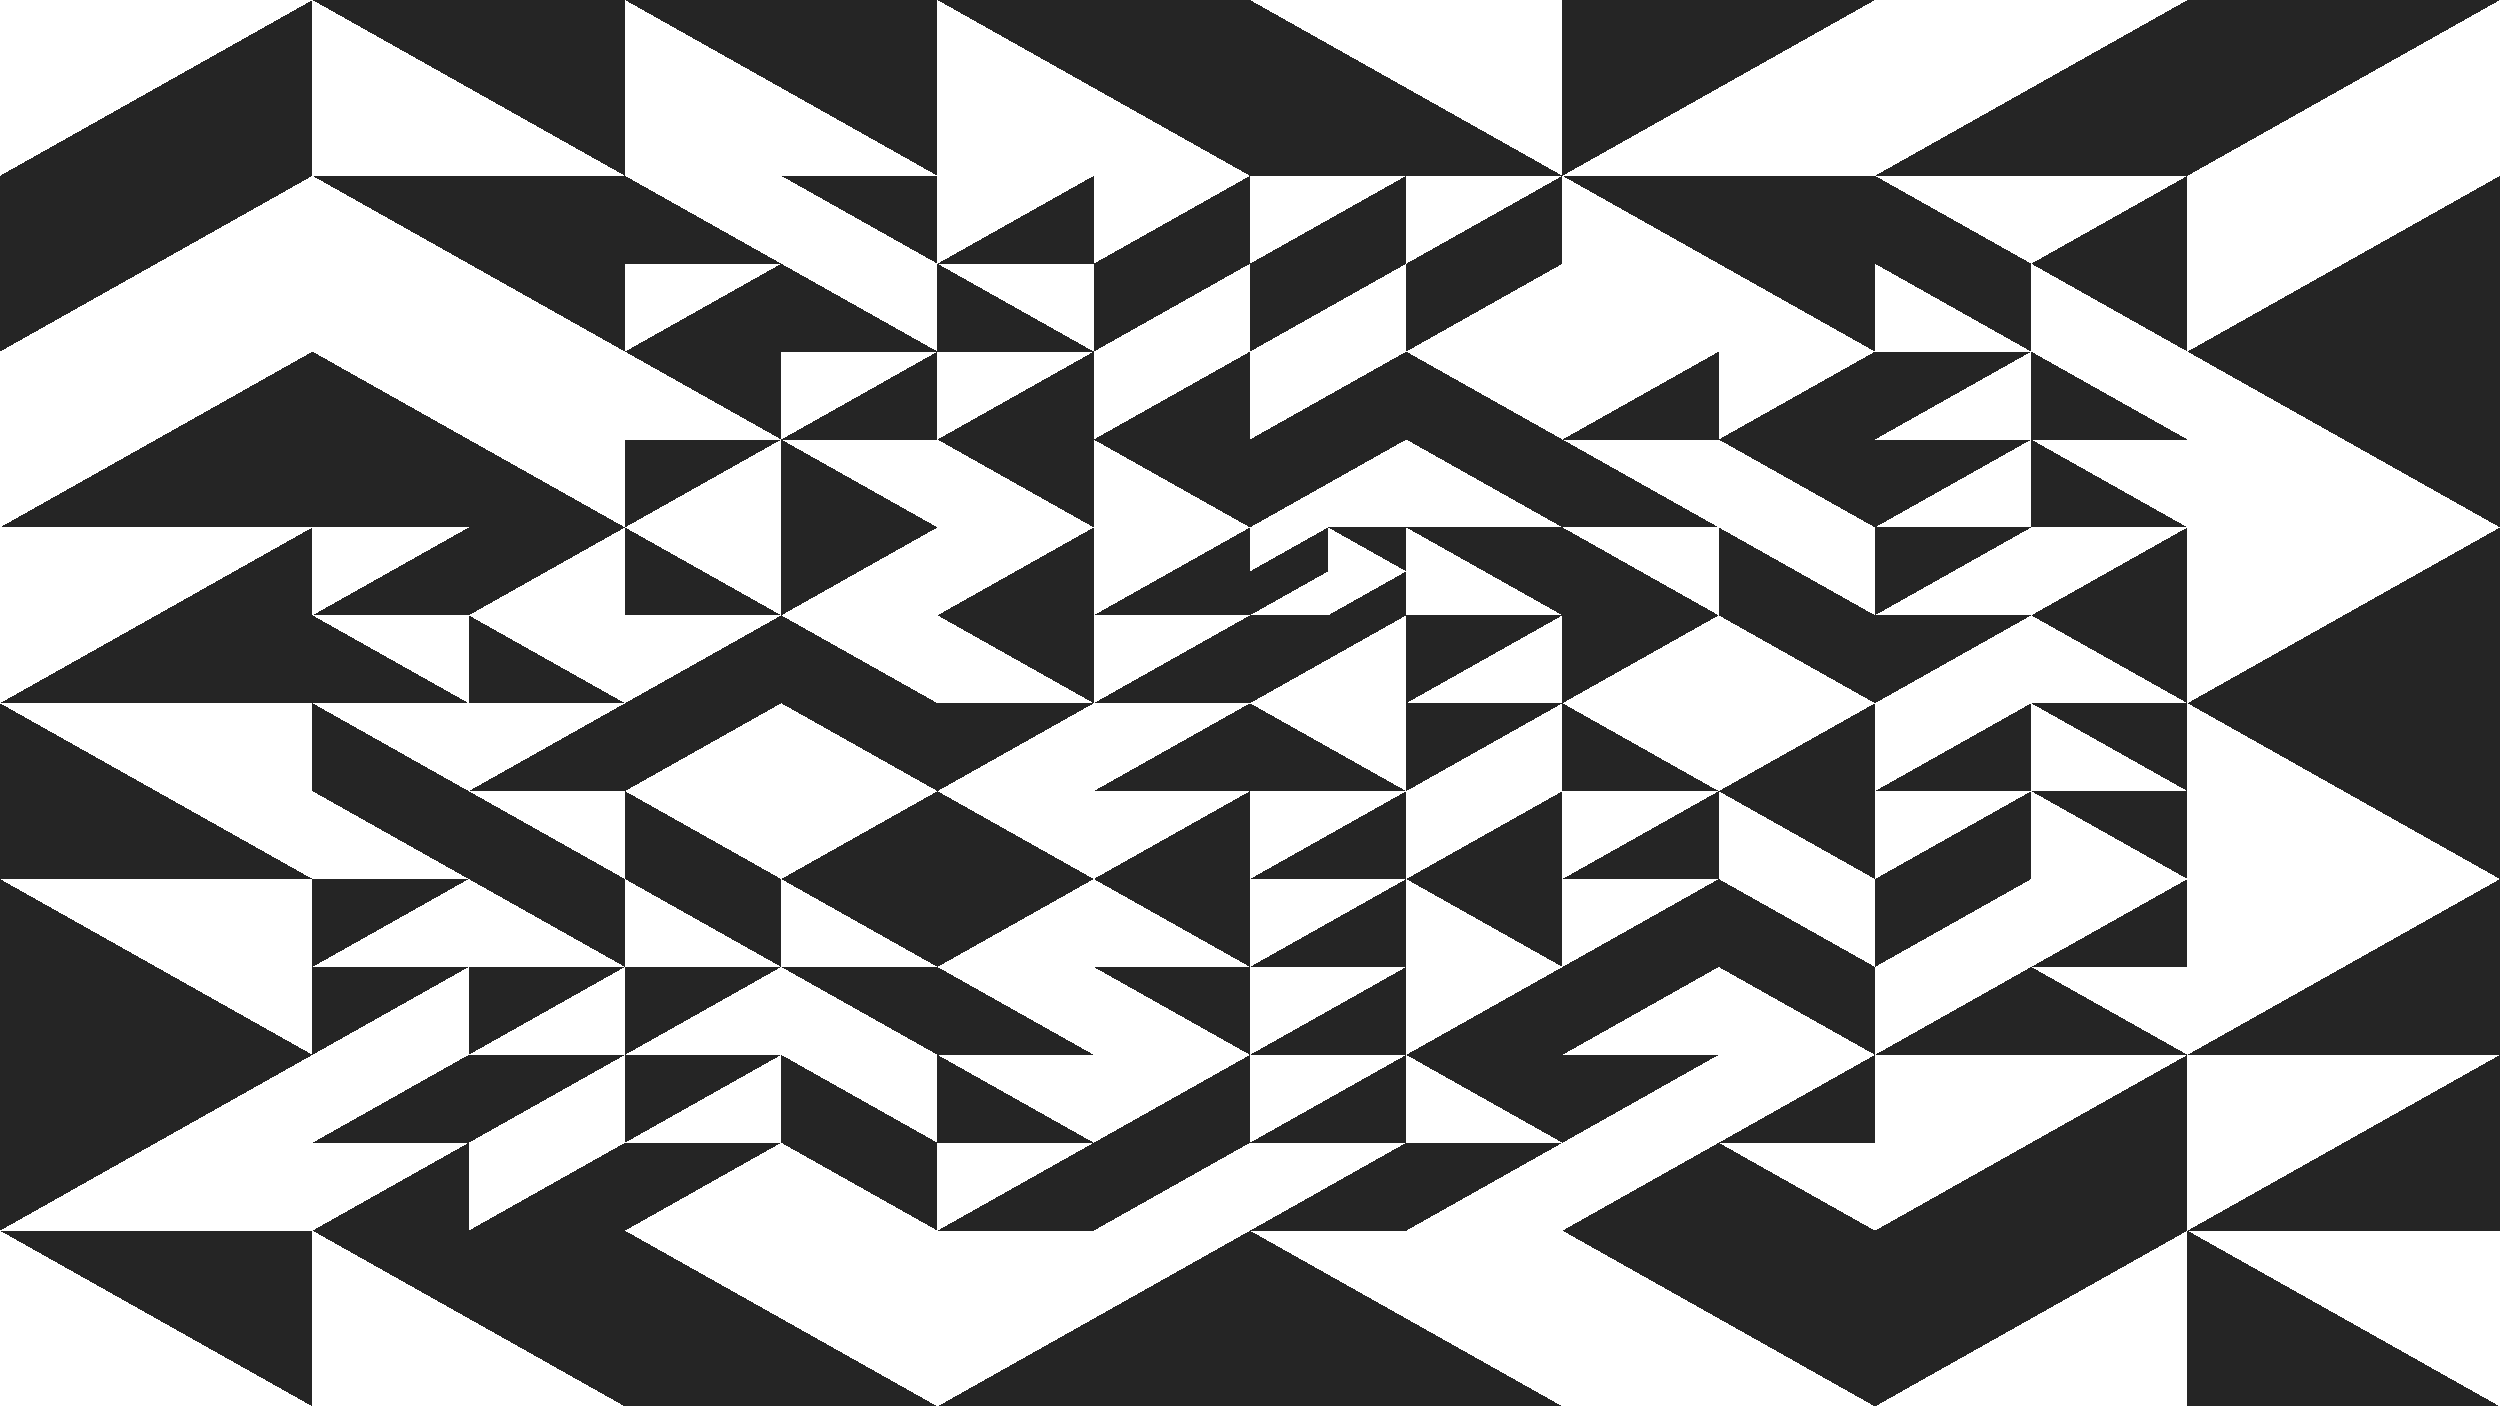 <svg xmlns="http://www.w3.org/2000/svg" version="1.1" xmlns:xlink="http://www.w3.org/1999/xlink" xmlns:svgjs="http://svgjs.dev/svgjs" viewBox="0 0 1422 800"><g shape-rendering="crispEdges" stroke-linejoin="round" fill="#252525"><polygon points="1422,0 1244.25,0 1244.25,100"></polygon><polygon points="1244.25,100 1244.25,0 1066.5,100"></polygon><polygon points="1244.25,100 1244.25,150 1155.375,150"></polygon><polygon points="1155.375,150 1066.5,100 1066.5,150"></polygon><polygon points="1155.375,200 1066.5,150 1155.375,150"></polygon><polygon points="1244.25,150 1244.25,200 1155.375,150"></polygon><polygon points="1422,200 1422,100 1244.25,200"></polygon><polygon points="888.75,100 1066.5,0 888.75,0"></polygon><polygon points="888.75,100 711,100 711,0"></polygon><polygon points="888.75,100 888.75,150 799.875,150"></polygon><polygon points="711,150 799.875,150 799.875,100"></polygon><polygon points="799.875,150 711,150 711,200"></polygon><polygon points="799.875,200 799.875,150 888.75,150"></polygon><polygon points="888.75,100 1066.5,200 1066.5,100"></polygon><polygon points="1066.5,250 1066.5,200 977.625,250"></polygon><polygon points="977.625,250 977.625,200 888.75,250"></polygon><polygon points="977.625,300 888.75,300 888.75,250"></polygon><polygon points="1066.5,250 1066.5,300 977.625,250"></polygon><polygon points="799.875,250 888.75,250 799.875,200"></polygon><polygon points="799.875,200 711,250 799.875,250"></polygon><polygon points="799.875,250 711,300 711,250"></polygon><polygon points="799.875,250 888.75,300 888.75,250"></polygon><polygon points="799.875,300 888.75,350 888.75,300"></polygon><polygon points="799.875,325 799.875,300 755.438,300"></polygon><polygon points="755.438,300 711,325 755.438,325"></polygon><polygon points="711,325 755.438,325 711,350"></polygon><polygon points="799.875,325 799.875,350 755.438,350"></polygon><polygon points="711,350 711,400 799.875,350"></polygon><polygon points="799.875,350 888.75,350 799.875,400"></polygon><polygon points="977.625,300 1066.5,350 977.625,350"></polygon><polygon points="888.75,300 977.625,350 888.75,350"></polygon><polygon points="888.75,400 977.625,350 888.75,350"></polygon><polygon points="1066.5,350 977.625,350 1066.5,400"></polygon><polygon points="1422,200 1244.25,200 1422,300"></polygon><polygon points="1155.375,200 1244.25,250 1155.375,250"></polygon><polygon points="1066.5,200 1066.5,250 1155.375,200"></polygon><polygon points="1155.375,250 1066.5,300 1066.5,250"></polygon><polygon points="1244.25,300 1155.375,250 1155.375,300"></polygon><polygon points="1244.25,300 1155.375,350 1244.25,350"></polygon><polygon points="1066.5,350 1066.5,300 1155.375,300"></polygon><polygon points="1066.5,350 1066.5,400 1155.375,350"></polygon><polygon points="1244.25,350 1244.25,400 1155.375,350"></polygon><polygon points="1422,400 1422,300 1244.25,400"></polygon><polygon points="711,0 711,100 533.25,0"></polygon><polygon points="355.5,0 533.25,100 533.25,0"></polygon><polygon points="533.25,100 533.25,150 444.375,100"></polygon><polygon points="444.375,150 355.5,100 355.5,150"></polygon><polygon points="444.375,150 355.5,200 444.375,200"></polygon><polygon points="444.375,150 444.375,200 533.25,200"></polygon><polygon points="711,100 711,150 622.125,150"></polygon><polygon points="622.125,100 622.125,150 533.25,150"></polygon><polygon points="533.25,150 622.125,200 533.25,200"></polygon><polygon points="622.125,200 711,150 622.125,150"></polygon><polygon points="355.5,100 355.5,0 177.75,0"></polygon><polygon points="177.75,100 177.75,0 0,100"></polygon><polygon points="0,200 0,100 177.75,100"></polygon><polygon points="177.75,100 355.5,200 355.5,100"></polygon><polygon points="177.75,200 177.75,300 355.5,300"></polygon><polygon points="0,300 177.75,200 177.75,300"></polygon><polygon points="177.75,300 177.75,400 0,400"></polygon><polygon points="266.625,350 355.5,300 266.625,300"></polygon><polygon points="266.625,350 266.625,300 177.75,350"></polygon><polygon points="177.75,350 266.625,400 177.75,400"></polygon><polygon points="355.5,400 266.625,400 266.625,350"></polygon><polygon points="711,250 711,200 622.125,250"></polygon><polygon points="622.125,250 622.125,200 533.25,250"></polygon><polygon points="533.25,250 622.125,250 622.125,300"></polygon><polygon points="622.125,250 711,300 711,250"></polygon><polygon points="533.25,200 533.25,250 444.375,250"></polygon><polygon points="444.375,250 444.375,200 355.5,200"></polygon><polygon points="444.375,250 355.5,300 355.5,250"></polygon><polygon points="533.25,300 444.375,250 444.375,300"></polygon><polygon points="533.25,300 444.375,300 444.375,350"></polygon><polygon points="444.375,350 355.5,300 355.5,350"></polygon><polygon points="444.375,400 444.375,350 355.5,400"></polygon><polygon points="533.25,400 444.375,350 444.375,400"></polygon><polygon points="711,300 711,350 622.125,350"></polygon><polygon points="622.125,350 533.25,350 622.125,300"></polygon><polygon points="622.125,350 622.125,400 533.25,350"></polygon><polygon points="711,400 622.125,400 711,350"></polygon><polygon points="622.125,450 711,400 711,450"></polygon><polygon points="622.125,400 533.25,450 533.25,400"></polygon><polygon points="533.25,500 533.25,450 622.125,500"></polygon><polygon points="622.125,500 711,450 711,500"></polygon><polygon points="533.25,400 533.25,450 444.375,400"></polygon><polygon points="444.375,400 355.5,450 355.5,400"></polygon><polygon points="444.375,500 355.5,450 355.5,500"></polygon><polygon points="444.375,500 533.25,450 533.25,500"></polygon><polygon points="533.25,550 533.25,500 444.375,500"></polygon><polygon points="444.375,500 355.5,500 444.375,550"></polygon><polygon points="444.375,550 355.5,550 355.5,600"></polygon><polygon points="533.25,600 533.25,550 444.375,550"></polygon><polygon points="711,550 711,500 622.125,500"></polygon><polygon points="622.125,500 533.25,550 533.25,500"></polygon><polygon points="533.25,550 533.25,600 622.125,600"></polygon><polygon points="711,550 711,600 622.125,550"></polygon><polygon points="355.5,450 266.625,450 355.5,400"></polygon><polygon points="266.625,450 177.75,400 177.75,450"></polygon><polygon points="266.625,500 266.625,450 177.75,450"></polygon><polygon points="355.5,500 266.625,450 266.625,500"></polygon><polygon points="0,500 0,400 177.75,500"></polygon><polygon points="0,600 0,500 177.75,600"></polygon><polygon points="266.625,500 355.5,550 355.5,500"></polygon><polygon points="266.625,500 177.75,500 177.75,550"></polygon><polygon points="177.75,600 266.625,550 177.75,550"></polygon><polygon points="355.5,550 266.625,600 266.625,550"></polygon><polygon points="355.5,600 266.625,600 266.625,650"></polygon><polygon points="177.75,650 266.625,600 266.625,650"></polygon><polygon points="266.625,650 266.625,700 177.75,700"></polygon><polygon points="355.5,700 266.625,700 355.5,650"></polygon><polygon points="0,600 0,700 177.75,600"></polygon><polygon points="177.75,800 177.75,700 0,700"></polygon><polygon points="355.5,700 177.75,700 355.5,800"></polygon><polygon points="711,650 711,600 622.125,650"></polygon><polygon points="622.125,650 533.25,650 533.25,600"></polygon><polygon points="622.125,650 622.125,700 533.25,700"></polygon><polygon points="711,650 622.125,700 622.125,650"></polygon><polygon points="444.375,650 533.25,650 444.375,600"></polygon><polygon points="444.375,600 355.5,650 355.5,600"></polygon><polygon points="444.375,650 355.5,700 355.5,650"></polygon><polygon points="533.25,650 533.25,700 444.375,650"></polygon><polygon points="533.25,800 355.5,800 355.5,700"></polygon><polygon points="533.25,800 711,700 711,800"></polygon><polygon points="1422,500 1422,400 1244.25,400"></polygon><polygon points="1244.25,400 1244.25,450 1155.375,400"></polygon><polygon points="1155.375,450 1155.375,400 1066.5,450"></polygon><polygon points="1066.5,500 1155.375,500 1155.375,450"></polygon><polygon points="1155.375,450 1244.25,450 1244.25,500"></polygon><polygon points="1244.25,500 1244.25,550 1155.375,550"></polygon><polygon points="1155.375,500 1066.5,500 1066.5,550"></polygon><polygon points="1155.375,550 1066.5,600 1155.375,600"></polygon><polygon points="1155.375,550 1155.375,600 1244.25,600"></polygon><polygon points="1422,600 1422,500 1244.25,600"></polygon><polygon points="1066.5,450 1066.5,400 977.625,450"></polygon><polygon points="977.625,450 888.75,400 888.75,450"></polygon><polygon points="977.625,450 888.75,500 977.625,500"></polygon><polygon points="1066.5,500 1066.5,450 977.625,450"></polygon><polygon points="799.875,400 799.875,450 888.75,400"></polygon><polygon points="711,400 799.875,450 711,450"></polygon><polygon points="799.875,450 799.875,500 711,500"></polygon><polygon points="888.75,500 888.75,450 799.875,500"></polygon><polygon points="888.75,550 888.75,500 799.875,500"></polygon><polygon points="799.875,550 711,550 799.875,500"></polygon><polygon points="799.875,550 711,600 799.875,600"></polygon><polygon points="888.75,600 888.75,550 799.875,600"></polygon><polygon points="1066.5,550 977.625,550 977.625,500"></polygon><polygon points="977.625,500 977.625,550 888.75,550"></polygon><polygon points="888.75,550 888.75,600 977.625,550"></polygon><polygon points="977.625,550 1066.5,550 1066.5,600"></polygon><polygon points="1066.5,650 1066.5,600 977.625,650"></polygon><polygon points="888.75,650 977.625,600 888.75,600"></polygon><polygon points="977.625,650 888.75,700 977.625,700"></polygon><polygon points="1066.5,700 977.625,650 977.625,700"></polygon><polygon points="799.875,600 888.75,650 888.75,600"></polygon><polygon points="799.875,650 711,650 799.875,600"></polygon><polygon points="799.875,650 799.875,700 711,700"></polygon><polygon points="888.75,650 799.875,700 799.875,650"></polygon><polygon points="711,800 888.75,800 711,700"></polygon><polygon points="1066.5,700 1066.5,800 888.75,700"></polygon><polygon points="1422,700 1422,600 1244.25,700"></polygon><polygon points="1244.25,600 1066.5,700 1244.25,700"></polygon><polygon points="1244.25,700 1066.5,700 1066.5,800"></polygon><polygon points="1244.25,700 1422,800 1244.25,800"></polygon></g><g fill="hsl(220, 62%, 45%)" stroke-width="3" stroke="hsl(220, 43%, 13%)"></g></svg>
